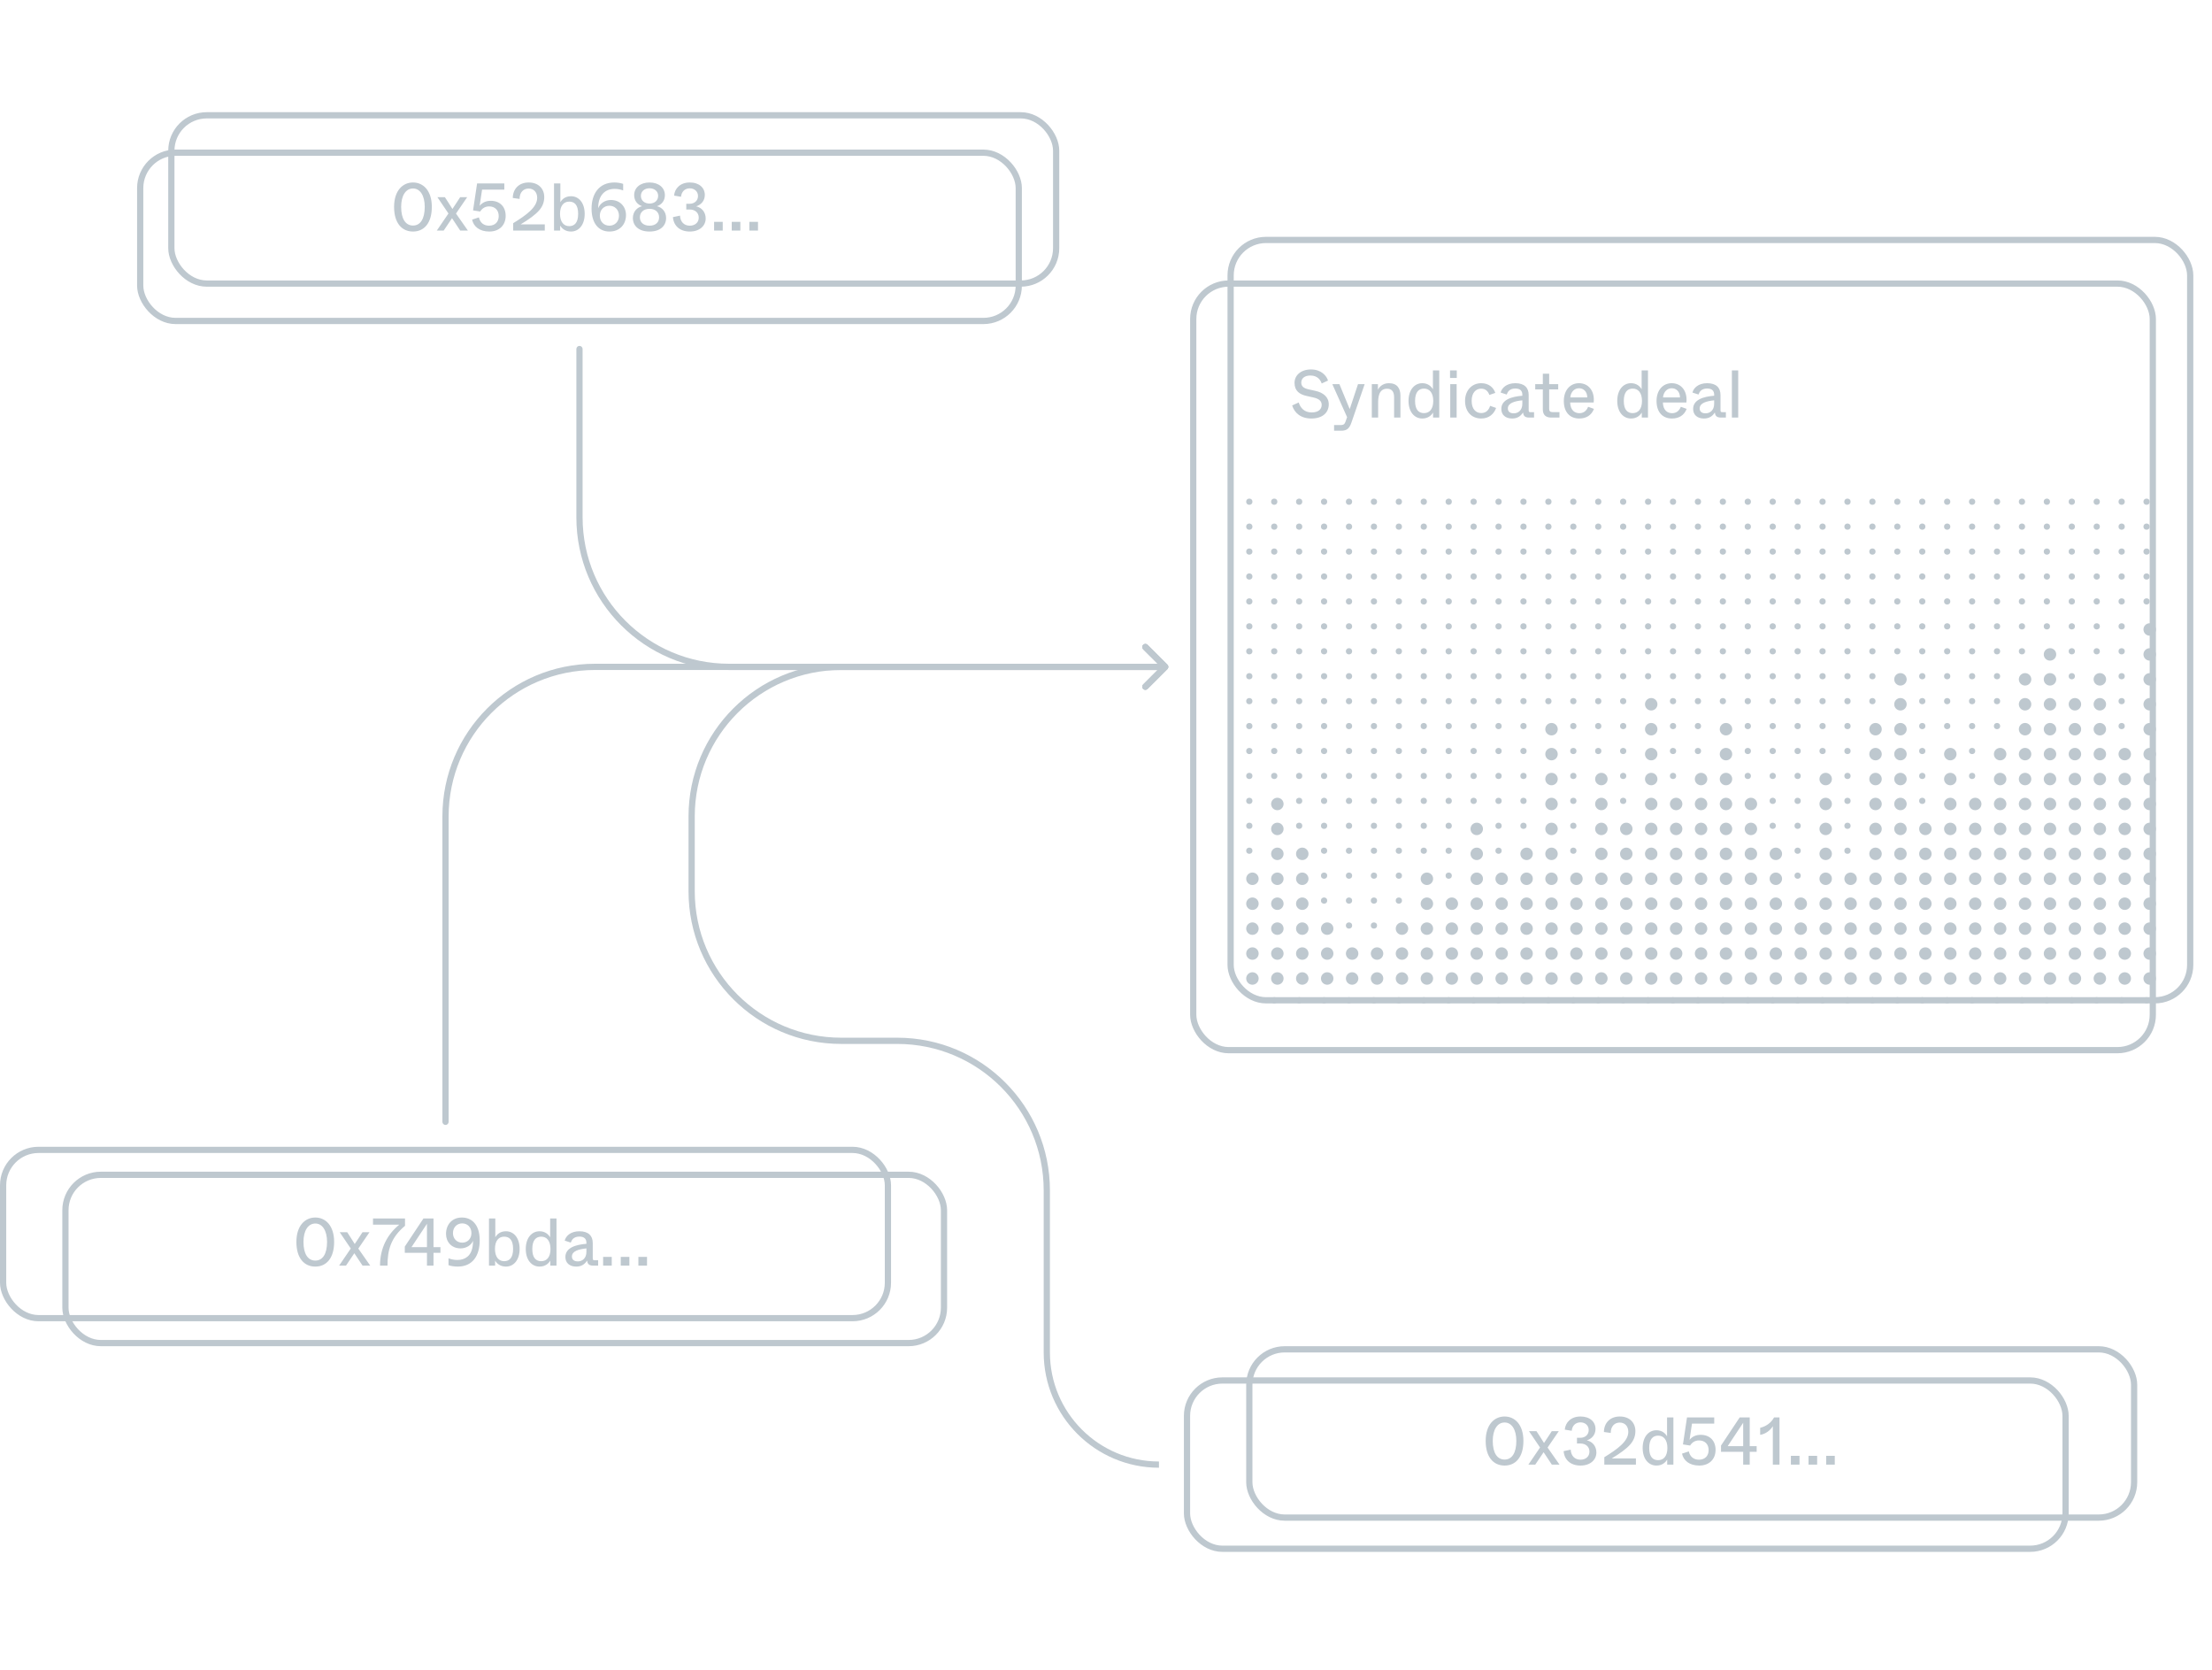<svg width="355" height="268" viewBox="0 0 355 268" fill="none" xmlns="http://www.w3.org/2000/svg">
<path d="M210.45 67.151C212.277 67.151 213.251 66.189 213.251 64.87C213.251 63.691 212.342 62.977 211.077 62.707L210.039 62.48C209.217 62.296 208.838 61.993 208.838 61.377C208.838 60.728 209.357 60.252 210.298 60.252C211.488 60.252 211.942 61.02 212.115 61.528L213.132 61.063C212.904 60.306 212.061 59.279 210.396 59.279C208.795 59.279 207.757 60.209 207.757 61.431C207.757 62.718 208.557 63.291 209.736 63.539L210.742 63.767C211.672 63.961 212.115 64.34 212.115 64.967C212.115 65.681 211.553 66.178 210.515 66.178C209.325 66.178 208.698 65.443 208.427 64.578L207.378 65.053C207.735 66.243 208.763 67.151 210.45 67.151ZM217.024 64.415C216.776 65.14 216.711 65.345 216.613 65.637C216.516 65.378 216.419 65.14 216.062 64.307L214.959 61.636H213.823L216.192 66.935L215.921 67.703C215.77 68.114 215.554 68.2 215.186 68.2H214.105V69.109H215.218C216.159 69.109 216.559 68.773 216.905 67.757L219.014 61.636H217.944L217.024 64.415ZM221.175 67V64.686C221.175 63.929 221.196 62.372 222.602 62.372C223.294 62.372 223.738 62.761 223.738 63.723V67H224.754V63.485C224.754 62.296 224.214 61.485 222.894 61.485C221.77 61.485 221.25 62.274 221.142 62.534V61.636H220.158V67H221.175ZM228.258 67.151C229.199 67.151 229.729 66.632 229.989 66.189V67H230.983V59.43H229.967V61.42V62.458C229.707 62.015 229.188 61.485 228.258 61.485C226.993 61.485 226.052 62.566 226.052 64.329C226.052 66.081 226.993 67.151 228.258 67.151ZM228.539 66.286C227.718 66.286 227.101 65.789 227.101 64.329C227.101 62.88 227.718 62.35 228.539 62.35C229.405 62.35 230.021 63.01 230.021 64.329C230.021 65.648 229.405 66.286 228.539 66.286ZM233.795 60.641V59.43H232.714V60.641H233.795ZM233.774 67V61.636H232.746V67H233.774ZM237.73 67.151C238.941 67.151 239.752 66.448 240.109 65.454L239.146 65.118C238.963 65.713 238.562 66.275 237.719 66.275C236.865 66.275 236.183 65.648 236.183 64.318C236.183 63.01 236.875 62.361 237.708 62.361C238.454 62.361 238.844 62.837 239.027 63.367L239.979 63.042C239.709 62.199 238.941 61.485 237.719 61.485C236.216 61.485 235.124 62.642 235.124 64.318C235.124 66.048 236.162 67.151 237.73 67.151ZM242.674 67.151C243.529 67.151 244.048 66.773 244.426 66.189C244.491 66.643 244.642 67 245.421 67H246.2V66.135H245.648C245.399 66.135 245.335 66.07 245.335 65.821V63.367C245.335 62.209 244.642 61.485 243.193 61.485C241.777 61.485 241.009 62.253 240.836 62.988L241.809 63.302C241.95 62.891 242.253 62.339 243.193 62.339C243.983 62.339 244.318 62.718 244.318 63.334V63.496C242.577 63.637 240.944 64.134 240.944 65.616C240.944 66.567 241.625 67.151 242.674 67.151ZM242.945 66.319C242.307 66.319 241.993 66.016 241.993 65.529C241.993 64.675 243.064 64.361 244.318 64.232V64.783C244.318 65.854 243.626 66.319 242.945 66.319ZM250.278 67V66.124H249.153C248.786 66.124 248.623 65.962 248.623 65.594V62.48H250.073V61.636H248.623V59.96H247.607V61.636H246.385V62.48H247.607V65.681C247.607 66.567 248.072 67 248.959 67H250.278ZM253.452 67.151C254.566 67.151 255.42 66.632 255.809 65.605L254.879 65.27C254.728 65.648 254.349 66.297 253.484 66.297C252.749 66.297 252.035 65.865 251.992 64.578H255.766C255.961 62.826 255.009 61.485 253.409 61.485C252.014 61.485 250.975 62.588 250.975 64.34C250.975 66.146 251.959 67.151 253.452 67.151ZM252.014 63.767C252.1 62.837 252.716 62.296 253.409 62.296C254.122 62.296 254.728 62.804 254.739 63.767H252.014ZM261.757 67.151C262.698 67.151 263.227 66.632 263.487 66.189V67H264.482V59.43H263.465V61.42V62.458C263.206 62.015 262.687 61.485 261.757 61.485C260.491 61.485 259.551 62.566 259.551 64.329C259.551 66.081 260.491 67.151 261.757 67.151ZM262.038 66.286C261.216 66.286 260.6 65.789 260.6 64.329C260.6 62.88 261.216 62.35 262.038 62.35C262.903 62.35 263.519 63.01 263.519 64.329C263.519 65.648 262.903 66.286 262.038 66.286ZM268.332 67.151C269.446 67.151 270.3 66.632 270.689 65.605L269.759 65.27C269.608 65.648 269.229 66.297 268.364 66.297C267.629 66.297 266.915 65.865 266.872 64.578H270.646C270.841 62.826 269.889 61.485 268.289 61.485C266.893 61.485 265.855 62.588 265.855 64.34C265.855 66.146 266.839 67.151 268.332 67.151ZM266.893 63.767C266.98 62.837 267.596 62.296 268.289 62.296C269.002 62.296 269.608 62.804 269.619 63.767H266.893ZM273.459 67.151C274.313 67.151 274.832 66.773 275.21 66.189C275.275 66.643 275.427 67 276.205 67H276.984V66.135H276.432C276.184 66.135 276.119 66.07 276.119 65.821V63.367C276.119 62.209 275.427 61.485 273.978 61.485C272.561 61.485 271.793 62.253 271.62 62.988L272.593 63.302C272.734 62.891 273.037 62.339 273.978 62.339C274.767 62.339 275.102 62.718 275.102 63.334V63.496C273.361 63.637 271.728 64.134 271.728 65.616C271.728 66.567 272.41 67.151 273.459 67.151ZM273.729 66.319C273.091 66.319 272.777 66.016 272.777 65.529C272.777 64.675 273.848 64.361 275.102 64.232V64.783C275.102 65.854 274.41 66.319 273.729 66.319ZM278.963 67V59.43H277.946V67H278.963Z" fill="#BEC8CF"/>
<rect x="191.5" y="45.5" width="154" height="123" rx="5.679" stroke="#BEC8CF"/>
<rect x="197.5" y="38.5" width="154" height="122" rx="5.679" stroke="#BEC8CF"/>
<circle cx="200.5" cy="80.5" r="0.5" fill="#BEC8CF"/>
<circle cx="204.5" cy="80.5" r="0.5" fill="#BEC8CF"/>
<circle cx="208.5" cy="80.5" r="0.5" fill="#BEC8CF"/>
<circle cx="212.5" cy="80.5" r="0.5" fill="#BEC8CF"/>
<circle cx="216.5" cy="80.5" r="0.5" fill="#BEC8CF"/>
<circle cx="220.5" cy="80.5" r="0.5" fill="#BEC8CF"/>
<circle cx="224.5" cy="80.5" r="0.5" fill="#BEC8CF"/>
<circle cx="228.5" cy="80.5" r="0.5" fill="#BEC8CF"/>
<circle cx="232.5" cy="80.5" r="0.5" fill="#BEC8CF"/>
<circle cx="236.5" cy="80.5" r="0.5" fill="#BEC8CF"/>
<circle cx="240.5" cy="80.5" r="0.5" fill="#BEC8CF"/>
<circle cx="244.5" cy="80.5" r="0.5" fill="#BEC8CF"/>
<circle cx="248.5" cy="80.5" r="0.5" fill="#BEC8CF"/>
<circle cx="252.5" cy="80.5" r="0.5" fill="#BEC8CF"/>
<circle cx="256.5" cy="80.5" r="0.5" fill="#BEC8CF"/>
<circle cx="260.5" cy="80.5" r="0.5" fill="#BEC8CF"/>
<circle cx="264.5" cy="80.5" r="0.5" fill="#BEC8CF"/>
<circle cx="268.5" cy="80.5" r="0.5" fill="#BEC8CF"/>
<circle cx="272.5" cy="80.5" r="0.5" fill="#BEC8CF"/>
<circle cx="276.5" cy="80.5" r="0.5" fill="#BEC8CF"/>
<circle cx="280.5" cy="80.5" r="0.5" fill="#BEC8CF"/>
<circle cx="284.5" cy="80.5" r="0.5" fill="#BEC8CF"/>
<circle cx="288.5" cy="80.5" r="0.5" fill="#BEC8CF"/>
<circle cx="292.5" cy="80.5" r="0.5" fill="#BEC8CF"/>
<circle cx="296.5" cy="80.5" r="0.5" fill="#BEC8CF"/>
<circle cx="300.5" cy="80.5" r="0.5" fill="#BEC8CF"/>
<circle cx="304.5" cy="80.5" r="0.5" fill="#BEC8CF"/>
<circle cx="308.5" cy="80.5" r="0.5" fill="#BEC8CF"/>
<circle cx="312.5" cy="80.5" r="0.5" fill="#BEC8CF"/>
<circle cx="316.5" cy="80.5" r="0.5" fill="#BEC8CF"/>
<circle cx="320.5" cy="80.5" r="0.5" fill="#BEC8CF"/>
<circle cx="324.5" cy="80.5" r="0.5" fill="#BEC8CF"/>
<circle cx="328.5" cy="80.5" r="0.5" fill="#BEC8CF"/>
<circle cx="332.5" cy="80.5" r="0.5" fill="#BEC8CF"/>
<circle cx="336.5" cy="80.5" r="0.5" fill="#BEC8CF"/>
<circle cx="340.5" cy="80.5" r="0.5" fill="#BEC8CF"/>
<circle cx="344.5" cy="80.5" r="0.5" fill="#BEC8CF"/>
<circle cx="200.5" cy="84.5" r="0.5" fill="#BEC8CF"/>
<circle cx="204.5" cy="84.5" r="0.5" fill="#BEC8CF"/>
<circle cx="208.5" cy="84.5" r="0.5" fill="#BEC8CF"/>
<circle cx="212.5" cy="84.5" r="0.5" fill="#BEC8CF"/>
<circle cx="216.5" cy="84.5" r="0.5" fill="#BEC8CF"/>
<circle cx="220.5" cy="84.5" r="0.5" fill="#BEC8CF"/>
<circle cx="224.5" cy="84.5" r="0.5" fill="#BEC8CF"/>
<circle cx="228.5" cy="84.5" r="0.5" fill="#BEC8CF"/>
<circle cx="232.5" cy="84.5" r="0.5" fill="#BEC8CF"/>
<circle cx="236.5" cy="84.5" r="0.5" fill="#BEC8CF"/>
<circle cx="240.5" cy="84.5" r="0.5" fill="#BEC8CF"/>
<circle cx="244.5" cy="84.5" r="0.5" fill="#BEC8CF"/>
<circle cx="248.5" cy="84.5" r="0.5" fill="#BEC8CF"/>
<circle cx="252.5" cy="84.5" r="0.5" fill="#BEC8CF"/>
<circle cx="256.5" cy="84.5" r="0.5" fill="#BEC8CF"/>
<circle cx="260.5" cy="84.5" r="0.5" fill="#BEC8CF"/>
<circle cx="264.5" cy="84.5" r="0.5" fill="#BEC8CF"/>
<circle cx="268.5" cy="84.5" r="0.5" fill="#BEC8CF"/>
<circle cx="272.5" cy="84.5" r="0.5" fill="#BEC8CF"/>
<circle cx="276.5" cy="84.5" r="0.5" fill="#BEC8CF"/>
<circle cx="280.5" cy="84.5" r="0.5" fill="#BEC8CF"/>
<circle cx="284.5" cy="84.5" r="0.5" fill="#BEC8CF"/>
<circle cx="288.5" cy="84.5" r="0.5" fill="#BEC8CF"/>
<circle cx="292.5" cy="84.5" r="0.5" fill="#BEC8CF"/>
<circle cx="296.5" cy="84.5" r="0.5" fill="#BEC8CF"/>
<circle cx="300.5" cy="84.5" r="0.5" fill="#BEC8CF"/>
<circle cx="304.5" cy="84.5" r="0.5" fill="#BEC8CF"/>
<circle cx="308.5" cy="84.5" r="0.5" fill="#BEC8CF"/>
<circle cx="312.5" cy="84.5" r="0.5" fill="#BEC8CF"/>
<circle cx="316.5" cy="84.5" r="0.5" fill="#BEC8CF"/>
<circle cx="320.5" cy="84.5" r="0.5" fill="#BEC8CF"/>
<circle cx="324.5" cy="84.5" r="0.5" fill="#BEC8CF"/>
<circle cx="328.5" cy="84.5" r="0.5" fill="#BEC8CF"/>
<circle cx="332.5" cy="84.5" r="0.5" fill="#BEC8CF"/>
<circle cx="336.5" cy="84.5" r="0.5" fill="#BEC8CF"/>
<circle cx="340.5" cy="84.5" r="0.5" fill="#BEC8CF"/>
<circle cx="344.5" cy="84.5" r="0.5" fill="#BEC8CF"/>
<circle cx="200.5" cy="88.5" r="0.5" fill="#BEC8CF"/>
<circle cx="204.5" cy="88.5" r="0.5" fill="#BEC8CF"/>
<circle cx="208.5" cy="88.5" r="0.5" fill="#BEC8CF"/>
<circle cx="212.5" cy="88.5" r="0.5" fill="#BEC8CF"/>
<circle cx="216.5" cy="88.5" r="0.5" fill="#BEC8CF"/>
<circle cx="220.5" cy="88.5" r="0.5" fill="#BEC8CF"/>
<circle cx="224.5" cy="88.5" r="0.5" fill="#BEC8CF"/>
<circle cx="228.5" cy="88.5" r="0.5" fill="#BEC8CF"/>
<circle cx="232.5" cy="88.5" r="0.5" fill="#BEC8CF"/>
<circle cx="236.5" cy="88.5" r="0.5" fill="#BEC8CF"/>
<circle cx="240.5" cy="88.5" r="0.5" fill="#BEC8CF"/>
<circle cx="244.5" cy="88.5" r="0.5" fill="#BEC8CF"/>
<circle cx="248.5" cy="88.5" r="0.5" fill="#BEC8CF"/>
<circle cx="252.5" cy="88.5" r="0.5" fill="#BEC8CF"/>
<circle cx="256.5" cy="88.5" r="0.5" fill="#BEC8CF"/>
<circle cx="260.5" cy="88.5" r="0.5" fill="#BEC8CF"/>
<circle cx="264.5" cy="88.5" r="0.5" fill="#BEC8CF"/>
<circle cx="268.5" cy="88.5" r="0.5" fill="#BEC8CF"/>
<circle cx="272.5" cy="88.5" r="0.5" fill="#BEC8CF"/>
<circle cx="276.5" cy="88.5" r="0.5" fill="#BEC8CF"/>
<circle cx="280.5" cy="88.5" r="0.5" fill="#BEC8CF"/>
<circle cx="284.5" cy="88.5" r="0.5" fill="#BEC8CF"/>
<circle cx="288.5" cy="88.5" r="0.5" fill="#BEC8CF"/>
<circle cx="292.5" cy="88.5" r="0.5" fill="#BEC8CF"/>
<circle cx="296.5" cy="88.5" r="0.5" fill="#BEC8CF"/>
<circle cx="300.5" cy="88.5" r="0.5" fill="#BEC8CF"/>
<circle cx="304.5" cy="88.5" r="0.5" fill="#BEC8CF"/>
<circle cx="308.5" cy="88.5" r="0.5" fill="#BEC8CF"/>
<circle cx="312.5" cy="88.5" r="0.5" fill="#BEC8CF"/>
<circle cx="316.5" cy="88.5" r="0.5" fill="#BEC8CF"/>
<circle cx="320.5" cy="88.5" r="0.5" fill="#BEC8CF"/>
<circle cx="324.5" cy="88.5" r="0.5" fill="#BEC8CF"/>
<circle cx="328.5" cy="88.5" r="0.5" fill="#BEC8CF"/>
<circle cx="332.5" cy="88.5" r="0.5" fill="#BEC8CF"/>
<circle cx="336.5" cy="88.5" r="0.5" fill="#BEC8CF"/>
<circle cx="340.5" cy="88.5" r="0.5" fill="#BEC8CF"/>
<circle cx="344.5" cy="88.5" r="0.5" fill="#BEC8CF"/>
<circle cx="200.5" cy="92.5" r="0.5" fill="#BEC8CF"/>
<circle cx="204.5" cy="92.5" r="0.5" fill="#BEC8CF"/>
<circle cx="208.5" cy="92.5" r="0.5" fill="#BEC8CF"/>
<circle cx="212.5" cy="92.5" r="0.5" fill="#BEC8CF"/>
<circle cx="216.5" cy="92.5" r="0.5" fill="#BEC8CF"/>
<circle cx="220.5" cy="92.5" r="0.5" fill="#BEC8CF"/>
<circle cx="224.5" cy="92.5" r="0.5" fill="#BEC8CF"/>
<circle cx="228.5" cy="92.5" r="0.5" fill="#BEC8CF"/>
<circle cx="232.5" cy="92.5" r="0.5" fill="#BEC8CF"/>
<circle cx="236.5" cy="92.5" r="0.5" fill="#BEC8CF"/>
<circle cx="240.5" cy="92.5" r="0.5" fill="#BEC8CF"/>
<circle cx="244.5" cy="92.5" r="0.5" fill="#BEC8CF"/>
<circle cx="248.5" cy="92.5" r="0.5" fill="#BEC8CF"/>
<circle cx="252.5" cy="92.5" r="0.5" fill="#BEC8CF"/>
<circle cx="256.5" cy="92.5" r="0.5" fill="#BEC8CF"/>
<circle cx="260.5" cy="92.5" r="0.5" fill="#BEC8CF"/>
<circle cx="264.5" cy="92.5" r="0.5" fill="#BEC8CF"/>
<circle cx="268.5" cy="92.5" r="0.5" fill="#BEC8CF"/>
<circle cx="272.5" cy="92.5" r="0.5" fill="#BEC8CF"/>
<circle cx="276.5" cy="92.5" r="0.5" fill="#BEC8CF"/>
<circle cx="280.5" cy="92.5" r="0.5" fill="#BEC8CF"/>
<circle cx="284.5" cy="92.5" r="0.5" fill="#BEC8CF"/>
<circle cx="288.5" cy="92.5" r="0.5" fill="#BEC8CF"/>
<circle cx="292.5" cy="92.5" r="0.5" fill="#BEC8CF"/>
<circle cx="296.5" cy="92.5" r="0.5" fill="#BEC8CF"/>
<circle cx="300.5" cy="92.5" r="0.5" fill="#BEC8CF"/>
<circle cx="304.5" cy="92.5" r="0.5" fill="#BEC8CF"/>
<circle cx="308.5" cy="92.5" r="0.5" fill="#BEC8CF"/>
<circle cx="312.5" cy="92.5" r="0.5" fill="#BEC8CF"/>
<circle cx="316.5" cy="92.5" r="0.5" fill="#BEC8CF"/>
<circle cx="320.5" cy="92.5" r="0.5" fill="#BEC8CF"/>
<circle cx="324.5" cy="92.5" r="0.5" fill="#BEC8CF"/>
<circle cx="328.5" cy="92.5" r="0.5" fill="#BEC8CF"/>
<circle cx="332.5" cy="92.5" r="0.5" fill="#BEC8CF"/>
<circle cx="336.5" cy="92.5" r="0.5" fill="#BEC8CF"/>
<circle cx="340.5" cy="92.5" r="0.5" fill="#BEC8CF"/>
<circle cx="344.5" cy="92.5" r="0.5" fill="#BEC8CF"/>
<circle cx="200.5" cy="96.5" r="0.5" fill="#BEC8CF"/>
<circle cx="204.5" cy="96.5" r="0.5" fill="#BEC8CF"/>
<circle cx="208.5" cy="96.5" r="0.5" fill="#BEC8CF"/>
<circle cx="212.5" cy="96.5" r="0.5" fill="#BEC8CF"/>
<circle cx="216.5" cy="96.5" r="0.5" fill="#BEC8CF"/>
<circle cx="220.5" cy="96.5" r="0.5" fill="#BEC8CF"/>
<circle cx="224.5" cy="96.5" r="0.5" fill="#BEC8CF"/>
<circle cx="228.5" cy="96.5" r="0.5" fill="#BEC8CF"/>
<circle cx="232.5" cy="96.5" r="0.5" fill="#BEC8CF"/>
<circle cx="236.5" cy="96.5" r="0.5" fill="#BEC8CF"/>
<circle cx="240.5" cy="96.5" r="0.5" fill="#BEC8CF"/>
<circle cx="244.5" cy="96.5" r="0.5" fill="#BEC8CF"/>
<circle cx="248.5" cy="96.5" r="0.5" fill="#BEC8CF"/>
<circle cx="252.5" cy="96.5" r="0.5" fill="#BEC8CF"/>
<circle cx="256.5" cy="96.5" r="0.5" fill="#BEC8CF"/>
<circle cx="260.5" cy="96.5" r="0.5" fill="#BEC8CF"/>
<circle cx="264.5" cy="96.5" r="0.5" fill="#BEC8CF"/>
<circle cx="268.5" cy="96.5" r="0.5" fill="#BEC8CF"/>
<circle cx="272.5" cy="96.5" r="0.5" fill="#BEC8CF"/>
<circle cx="276.5" cy="96.5" r="0.5" fill="#BEC8CF"/>
<circle cx="280.5" cy="96.5" r="0.5" fill="#BEC8CF"/>
<circle cx="284.5" cy="96.5" r="0.5" fill="#BEC8CF"/>
<circle cx="288.5" cy="96.5" r="0.5" fill="#BEC8CF"/>
<circle cx="292.5" cy="96.5" r="0.5" fill="#BEC8CF"/>
<circle cx="296.5" cy="96.5" r="0.5" fill="#BEC8CF"/>
<circle cx="300.5" cy="96.5" r="0.5" fill="#BEC8CF"/>
<circle cx="304.5" cy="96.5" r="0.5" fill="#BEC8CF"/>
<circle cx="308.5" cy="96.5" r="0.5" fill="#BEC8CF"/>
<circle cx="312.5" cy="96.5" r="0.5" fill="#BEC8CF"/>
<circle cx="316.5" cy="96.5" r="0.5" fill="#BEC8CF"/>
<circle cx="320.5" cy="96.5" r="0.5" fill="#BEC8CF"/>
<circle cx="324.5" cy="96.5" r="0.5" fill="#BEC8CF"/>
<circle cx="328.5" cy="96.5" r="0.5" fill="#BEC8CF"/>
<circle cx="332.5" cy="96.5" r="0.5" fill="#BEC8CF"/>
<circle cx="336.5" cy="96.5" r="0.5" fill="#BEC8CF"/>
<circle cx="340.5" cy="96.5" r="0.5" fill="#BEC8CF"/>
<circle cx="344.5" cy="96.5" r="0.5" fill="#BEC8CF"/>
<circle cx="200.5" cy="100.5" r="0.5" fill="#BEC8CF"/>
<circle cx="204.5" cy="100.5" r="0.5" fill="#BEC8CF"/>
<circle cx="208.5" cy="100.5" r="0.5" fill="#BEC8CF"/>
<circle cx="212.5" cy="100.5" r="0.5" fill="#BEC8CF"/>
<circle cx="216.5" cy="100.5" r="0.5" fill="#BEC8CF"/>
<circle cx="220.5" cy="100.5" r="0.5" fill="#BEC8CF"/>
<circle cx="224.5" cy="100.5" r="0.5" fill="#BEC8CF"/>
<circle cx="228.5" cy="100.5" r="0.5" fill="#BEC8CF"/>
<circle cx="232.5" cy="100.5" r="0.5" fill="#BEC8CF"/>
<circle cx="236.5" cy="100.5" r="0.5" fill="#BEC8CF"/>
<circle cx="240.5" cy="100.5" r="0.5" fill="#BEC8CF"/>
<circle cx="244.5" cy="100.5" r="0.5" fill="#BEC8CF"/>
<circle cx="248.5" cy="100.5" r="0.5" fill="#BEC8CF"/>
<circle cx="252.5" cy="100.5" r="0.5" fill="#BEC8CF"/>
<circle cx="256.5" cy="100.5" r="0.5" fill="#BEC8CF"/>
<circle cx="260.5" cy="100.5" r="0.5" fill="#BEC8CF"/>
<circle cx="264.5" cy="100.5" r="0.5" fill="#BEC8CF"/>
<circle cx="268.5" cy="100.5" r="0.5" fill="#BEC8CF"/>
<circle cx="272.5" cy="100.5" r="0.5" fill="#BEC8CF"/>
<circle cx="276.5" cy="100.5" r="0.5" fill="#BEC8CF"/>
<circle cx="280.5" cy="100.5" r="0.5" fill="#BEC8CF"/>
<circle cx="284.5" cy="100.5" r="0.5" fill="#BEC8CF"/>
<circle cx="288.5" cy="100.5" r="0.5" fill="#BEC8CF"/>
<circle cx="292.5" cy="100.5" r="0.5" fill="#BEC8CF"/>
<circle cx="296.5" cy="100.5" r="0.5" fill="#BEC8CF"/>
<circle cx="300.5" cy="100.5" r="0.5" fill="#BEC8CF"/>
<circle cx="304.5" cy="100.5" r="0.5" fill="#BEC8CF"/>
<circle cx="308.5" cy="100.5" r="0.5" fill="#BEC8CF"/>
<circle cx="312.5" cy="100.5" r="0.5" fill="#BEC8CF"/>
<circle cx="316.5" cy="100.5" r="0.5" fill="#BEC8CF"/>
<circle cx="320.5" cy="100.5" r="0.5" fill="#BEC8CF"/>
<circle cx="324.5" cy="100.5" r="0.5" fill="#BEC8CF"/>
<circle cx="328.5" cy="100.5" r="0.5" fill="#BEC8CF"/>
<circle cx="332.5" cy="100.5" r="0.5" fill="#BEC8CF"/>
<circle cx="336.5" cy="100.5" r="0.5" fill="#BEC8CF"/>
<circle cx="340.5" cy="100.5" r="0.5" fill="#BEC8CF"/>
<circle cx="345" cy="101" r="1" fill="#BEC8CF"/>
<circle cx="200.5" cy="104.5" r="0.5" fill="#BEC8CF"/>
<circle cx="204.5" cy="104.5" r="0.5" fill="#BEC8CF"/>
<circle cx="208.5" cy="104.5" r="0.5" fill="#BEC8CF"/>
<circle cx="212.5" cy="104.5" r="0.5" fill="#BEC8CF"/>
<circle cx="216.5" cy="104.5" r="0.5" fill="#BEC8CF"/>
<circle cx="220.5" cy="104.5" r="0.5" fill="#BEC8CF"/>
<circle cx="224.5" cy="104.5" r="0.5" fill="#BEC8CF"/>
<circle cx="228.5" cy="104.5" r="0.5" fill="#BEC8CF"/>
<circle cx="232.5" cy="104.5" r="0.5" fill="#BEC8CF"/>
<circle cx="236.5" cy="104.5" r="0.5" fill="#BEC8CF"/>
<circle cx="240.5" cy="104.5" r="0.5" fill="#BEC8CF"/>
<circle cx="244.5" cy="104.5" r="0.5" fill="#BEC8CF"/>
<circle cx="248.5" cy="104.5" r="0.5" fill="#BEC8CF"/>
<circle cx="252.5" cy="104.5" r="0.5" fill="#BEC8CF"/>
<circle cx="256.5" cy="104.5" r="0.5" fill="#BEC8CF"/>
<circle cx="260.5" cy="104.5" r="0.5" fill="#BEC8CF"/>
<circle cx="264.5" cy="104.5" r="0.5" fill="#BEC8CF"/>
<circle cx="268.5" cy="104.5" r="0.5" fill="#BEC8CF"/>
<circle cx="272.5" cy="104.5" r="0.5" fill="#BEC8CF"/>
<circle cx="276.5" cy="104.5" r="0.5" fill="#BEC8CF"/>
<circle cx="280.5" cy="104.5" r="0.5" fill="#BEC8CF"/>
<circle cx="284.5" cy="104.5" r="0.5" fill="#BEC8CF"/>
<circle cx="288.5" cy="104.5" r="0.5" fill="#BEC8CF"/>
<circle cx="292.5" cy="104.5" r="0.5" fill="#BEC8CF"/>
<circle cx="296.5" cy="104.5" r="0.5" fill="#BEC8CF"/>
<circle cx="300.5" cy="104.5" r="0.5" fill="#BEC8CF"/>
<circle cx="304.5" cy="104.5" r="0.5" fill="#BEC8CF"/>
<circle cx="308.5" cy="104.5" r="0.5" fill="#BEC8CF"/>
<circle cx="312.5" cy="104.5" r="0.5" fill="#BEC8CF"/>
<circle cx="316.5" cy="104.5" r="0.5" fill="#BEC8CF"/>
<circle cx="320.5" cy="104.5" r="0.5" fill="#BEC8CF"/>
<circle cx="324.5" cy="104.5" r="0.5" fill="#BEC8CF"/>
<circle cx="329" cy="105" r="1" fill="#BEC8CF"/>
<circle cx="332.5" cy="104.5" r="0.5" fill="#BEC8CF"/>
<circle cx="336.5" cy="104.5" r="0.5" fill="#BEC8CF"/>
<circle cx="340.5" cy="104.5" r="0.5" fill="#BEC8CF"/>
<circle cx="345" cy="105" r="1" fill="#BEC8CF"/>
<circle cx="200.5" cy="108.5" r="0.5" fill="#BEC8CF"/>
<circle cx="204.5" cy="108.5" r="0.5" fill="#BEC8CF"/>
<circle cx="208.5" cy="108.5" r="0.5" fill="#BEC8CF"/>
<circle cx="212.5" cy="108.5" r="0.5" fill="#BEC8CF"/>
<circle cx="216.5" cy="108.5" r="0.5" fill="#BEC8CF"/>
<circle cx="220.5" cy="108.5" r="0.5" fill="#BEC8CF"/>
<circle cx="224.5" cy="108.5" r="0.5" fill="#BEC8CF"/>
<circle cx="228.5" cy="108.5" r="0.5" fill="#BEC8CF"/>
<circle cx="232.5" cy="108.5" r="0.5" fill="#BEC8CF"/>
<circle cx="236.5" cy="108.5" r="0.5" fill="#BEC8CF"/>
<circle cx="240.5" cy="108.5" r="0.5" fill="#BEC8CF"/>
<circle cx="244.5" cy="108.5" r="0.5" fill="#BEC8CF"/>
<circle cx="248.5" cy="108.5" r="0.5" fill="#BEC8CF"/>
<circle cx="252.5" cy="108.5" r="0.5" fill="#BEC8CF"/>
<circle cx="256.5" cy="108.5" r="0.5" fill="#BEC8CF"/>
<circle cx="260.5" cy="108.5" r="0.5" fill="#BEC8CF"/>
<circle cx="264.5" cy="108.5" r="0.5" fill="#BEC8CF"/>
<circle cx="268.5" cy="108.5" r="0.5" fill="#BEC8CF"/>
<circle cx="272.5" cy="108.5" r="0.5" fill="#BEC8CF"/>
<circle cx="276.5" cy="108.5" r="0.5" fill="#BEC8CF"/>
<circle cx="280.5" cy="108.5" r="0.5" fill="#BEC8CF"/>
<circle cx="284.5" cy="108.5" r="0.5" fill="#BEC8CF"/>
<circle cx="288.5" cy="108.5" r="0.5" fill="#BEC8CF"/>
<circle cx="292.5" cy="108.5" r="0.5" fill="#BEC8CF"/>
<circle cx="296.5" cy="108.5" r="0.5" fill="#BEC8CF"/>
<circle cx="300.5" cy="108.5" r="0.5" fill="#BEC8CF"/>
<circle cx="305" cy="109" r="1" fill="#BEC8CF"/>
<circle cx="308.5" cy="108.5" r="0.5" fill="#BEC8CF"/>
<circle cx="312.5" cy="108.5" r="0.5" fill="#BEC8CF"/>
<circle cx="316.5" cy="108.5" r="0.5" fill="#BEC8CF"/>
<circle cx="320.5" cy="108.5" r="0.5" fill="#BEC8CF"/>
<circle cx="325" cy="109" r="1" fill="#BEC8CF"/>
<circle cx="329" cy="109" r="1" fill="#BEC8CF"/>
<circle cx="332.5" cy="108.5" r="0.5" fill="#BEC8CF"/>
<circle cx="337" cy="109" r="1" fill="#BEC8CF"/>
<circle cx="340.5" cy="108.5" r="0.5" fill="#BEC8CF"/>
<circle cx="345" cy="109" r="1" fill="#BEC8CF"/>
<circle cx="200.5" cy="112.5" r="0.5" fill="#BEC8CF"/>
<circle cx="204.5" cy="112.5" r="0.5" fill="#BEC8CF"/>
<circle cx="208.5" cy="112.5" r="0.5" fill="#BEC8CF"/>
<circle cx="212.5" cy="112.5" r="0.5" fill="#BEC8CF"/>
<circle cx="216.5" cy="112.5" r="0.5" fill="#BEC8CF"/>
<circle cx="220.5" cy="112.5" r="0.5" fill="#BEC8CF"/>
<circle cx="224.5" cy="112.5" r="0.5" fill="#BEC8CF"/>
<circle cx="228.5" cy="112.5" r="0.5" fill="#BEC8CF"/>
<circle cx="232.5" cy="112.5" r="0.5" fill="#BEC8CF"/>
<circle cx="236.5" cy="112.5" r="0.5" fill="#BEC8CF"/>
<circle cx="240.5" cy="112.5" r="0.5" fill="#BEC8CF"/>
<circle cx="244.5" cy="112.5" r="0.5" fill="#BEC8CF"/>
<circle cx="248.5" cy="112.5" r="0.5" fill="#BEC8CF"/>
<circle cx="252.5" cy="112.5" r="0.5" fill="#BEC8CF"/>
<circle cx="256.5" cy="112.5" r="0.5" fill="#BEC8CF"/>
<circle cx="260.5" cy="112.5" r="0.5" fill="#BEC8CF"/>
<circle cx="265" cy="113" r="1" fill="#BEC8CF"/>
<circle cx="268.5" cy="112.5" r="0.5" fill="#BEC8CF"/>
<circle cx="272.5" cy="112.5" r="0.5" fill="#BEC8CF"/>
<circle cx="276.5" cy="112.5" r="0.5" fill="#BEC8CF"/>
<circle cx="280.5" cy="112.5" r="0.5" fill="#BEC8CF"/>
<circle cx="284.5" cy="112.5" r="0.5" fill="#BEC8CF"/>
<circle cx="288.5" cy="112.5" r="0.5" fill="#BEC8CF"/>
<circle cx="292.5" cy="112.5" r="0.5" fill="#BEC8CF"/>
<circle cx="296.5" cy="112.5" r="0.5" fill="#BEC8CF"/>
<circle cx="300.5" cy="112.5" r="0.5" fill="#BEC8CF"/>
<circle cx="305" cy="113" r="1" fill="#BEC8CF"/>
<circle cx="308.5" cy="112.5" r="0.5" fill="#BEC8CF"/>
<circle cx="312.5" cy="112.5" r="0.5" fill="#BEC8CF"/>
<circle cx="316.5" cy="112.5" r="0.5" fill="#BEC8CF"/>
<circle cx="320.5" cy="112.5" r="0.5" fill="#BEC8CF"/>
<circle cx="325" cy="113" r="1" fill="#BEC8CF"/>
<circle cx="329" cy="113" r="1" fill="#BEC8CF"/>
<circle cx="333" cy="113" r="1" fill="#BEC8CF"/>
<circle cx="337" cy="113" r="1" fill="#BEC8CF"/>
<circle cx="340.5" cy="112.5" r="0.5" fill="#BEC8CF"/>
<circle cx="345" cy="113" r="1" fill="#BEC8CF"/>
<circle cx="200.5" cy="116.5" r="0.5" fill="#BEC8CF"/>
<circle cx="204.5" cy="116.5" r="0.5" fill="#BEC8CF"/>
<circle cx="208.5" cy="116.5" r="0.5" fill="#BEC8CF"/>
<circle cx="212.5" cy="116.5" r="0.5" fill="#BEC8CF"/>
<circle cx="216.5" cy="116.5" r="0.5" fill="#BEC8CF"/>
<circle cx="220.5" cy="116.5" r="0.5" fill="#BEC8CF"/>
<circle cx="224.5" cy="116.5" r="0.5" fill="#BEC8CF"/>
<circle cx="228.5" cy="116.5" r="0.5" fill="#BEC8CF"/>
<circle cx="232.5" cy="116.5" r="0.5" fill="#BEC8CF"/>
<circle cx="236.5" cy="116.5" r="0.5" fill="#BEC8CF"/>
<circle cx="240.5" cy="116.5" r="0.5" fill="#BEC8CF"/>
<circle cx="244.5" cy="116.5" r="0.5" fill="#BEC8CF"/>
<circle cx="249" cy="117" r="1" fill="#BEC8CF"/>
<circle cx="252.5" cy="116.5" r="0.5" fill="#BEC8CF"/>
<circle cx="256.5" cy="116.5" r="0.5" fill="#BEC8CF"/>
<circle cx="260.5" cy="116.5" r="0.5" fill="#BEC8CF"/>
<circle cx="265" cy="117" r="1" fill="#BEC8CF"/>
<circle cx="268.5" cy="116.5" r="0.5" fill="#BEC8CF"/>
<circle cx="272.5" cy="116.5" r="0.5" fill="#BEC8CF"/>
<circle cx="277" cy="117" r="1" fill="#BEC8CF"/>
<circle cx="280.5" cy="116.5" r="0.5" fill="#BEC8CF"/>
<circle cx="284.5" cy="116.5" r="0.5" fill="#BEC8CF"/>
<circle cx="288.5" cy="116.5" r="0.5" fill="#BEC8CF"/>
<circle cx="292.5" cy="116.5" r="0.5" fill="#BEC8CF"/>
<circle cx="296.5" cy="116.5" r="0.5" fill="#BEC8CF"/>
<circle cx="301" cy="117" r="1" fill="#BEC8CF"/>
<circle cx="305" cy="117" r="1" fill="#BEC8CF"/>
<circle cx="308.5" cy="116.5" r="0.5" fill="#BEC8CF"/>
<circle cx="312.5" cy="116.5" r="0.5" fill="#BEC8CF"/>
<circle cx="316.5" cy="116.5" r="0.5" fill="#BEC8CF"/>
<circle cx="320.5" cy="116.5" r="0.5" fill="#BEC8CF"/>
<circle cx="325" cy="117" r="1" fill="#BEC8CF"/>
<circle cx="329" cy="117" r="1" fill="#BEC8CF"/>
<circle cx="333" cy="117" r="1" fill="#BEC8CF"/>
<circle cx="337" cy="117" r="1" fill="#BEC8CF"/>
<circle cx="340.5" cy="116.5" r="0.5" fill="#BEC8CF"/>
<circle cx="345" cy="117" r="1" fill="#BEC8CF"/>
<circle cx="200.5" cy="120.5" r="0.5" fill="#BEC8CF"/>
<circle cx="204.5" cy="120.5" r="0.5" fill="#BEC8CF"/>
<circle cx="208.5" cy="120.5" r="0.5" fill="#BEC8CF"/>
<circle cx="212.5" cy="120.5" r="0.5" fill="#BEC8CF"/>
<circle cx="216.5" cy="120.5" r="0.5" fill="#BEC8CF"/>
<circle cx="220.5" cy="120.5" r="0.5" fill="#BEC8CF"/>
<circle cx="224.5" cy="120.5" r="0.5" fill="#BEC8CF"/>
<circle cx="228.5" cy="120.5" r="0.5" fill="#BEC8CF"/>
<circle cx="232.5" cy="120.5" r="0.5" fill="#BEC8CF"/>
<circle cx="236.5" cy="120.5" r="0.5" fill="#BEC8CF"/>
<circle cx="240.5" cy="120.5" r="0.5" fill="#BEC8CF"/>
<circle cx="244.5" cy="120.5" r="0.5" fill="#BEC8CF"/>
<circle cx="249" cy="121" r="1" fill="#BEC8CF"/>
<circle cx="252.5" cy="120.5" r="0.5" fill="#BEC8CF"/>
<circle cx="256.5" cy="120.5" r="0.5" fill="#BEC8CF"/>
<circle cx="260.5" cy="120.5" r="0.5" fill="#BEC8CF"/>
<circle cx="265" cy="121" r="1" fill="#BEC8CF"/>
<circle cx="268.5" cy="120.5" r="0.5" fill="#BEC8CF"/>
<circle cx="272.5" cy="120.5" r="0.5" fill="#BEC8CF"/>
<circle cx="277" cy="121" r="1" fill="#BEC8CF"/>
<circle cx="280.5" cy="120.5" r="0.5" fill="#BEC8CF"/>
<circle cx="284.5" cy="120.5" r="0.5" fill="#BEC8CF"/>
<circle cx="288.5" cy="120.5" r="0.5" fill="#BEC8CF"/>
<circle cx="292.5" cy="120.5" r="0.5" fill="#BEC8CF"/>
<circle cx="296.5" cy="120.5" r="0.5" fill="#BEC8CF"/>
<circle cx="301" cy="121" r="1" fill="#BEC8CF"/>
<circle cx="305" cy="121" r="1" fill="#BEC8CF"/>
<circle cx="308.5" cy="120.5" r="0.5" fill="#BEC8CF"/>
<circle cx="313" cy="121" r="1" fill="#BEC8CF"/>
<circle cx="316.5" cy="120.5" r="0.5" fill="#BEC8CF"/>
<circle cx="321" cy="121" r="1" fill="#BEC8CF"/>
<circle cx="325" cy="121" r="1" fill="#BEC8CF"/>
<circle cx="329" cy="121" r="1" fill="#BEC8CF"/>
<circle cx="333" cy="121" r="1" fill="#BEC8CF"/>
<circle cx="337" cy="121" r="1" fill="#BEC8CF"/>
<circle cx="341" cy="121" r="1" fill="#BEC8CF"/>
<circle cx="345" cy="121" r="1" fill="#BEC8CF"/>
<circle cx="200.5" cy="124.5" r="0.5" fill="#BEC8CF"/>
<circle cx="204.5" cy="124.5" r="0.5" fill="#BEC8CF"/>
<circle cx="208.5" cy="124.5" r="0.5" fill="#BEC8CF"/>
<circle cx="212.5" cy="124.5" r="0.5" fill="#BEC8CF"/>
<circle cx="216.5" cy="124.5" r="0.5" fill="#BEC8CF"/>
<circle cx="220.5" cy="124.5" r="0.5" fill="#BEC8CF"/>
<circle cx="224.5" cy="124.5" r="0.5" fill="#BEC8CF"/>
<circle cx="228.5" cy="124.5" r="0.5" fill="#BEC8CF"/>
<circle cx="232.5" cy="124.5" r="0.5" fill="#BEC8CF"/>
<circle cx="236.5" cy="124.5" r="0.5" fill="#BEC8CF"/>
<circle cx="240.5" cy="124.5" r="0.5" fill="#BEC8CF"/>
<circle cx="244.5" cy="124.5" r="0.5" fill="#BEC8CF"/>
<circle cx="249" cy="125" r="1" fill="#BEC8CF"/>
<circle cx="252.5" cy="124.5" r="0.5" fill="#BEC8CF"/>
<circle cx="257" cy="125" r="1" fill="#BEC8CF"/>
<circle cx="260.5" cy="124.5" r="0.5" fill="#BEC8CF"/>
<circle cx="265" cy="125" r="1" fill="#BEC8CF"/>
<circle cx="268.5" cy="124.5" r="0.5" fill="#BEC8CF"/>
<circle cx="273" cy="125" r="1" fill="#BEC8CF"/>
<circle cx="277" cy="125" r="1" fill="#BEC8CF"/>
<circle cx="280.5" cy="124.5" r="0.5" fill="#BEC8CF"/>
<circle cx="284.5" cy="124.5" r="0.5" fill="#BEC8CF"/>
<circle cx="288.5" cy="124.5" r="0.5" fill="#BEC8CF"/>
<circle cx="293" cy="125" r="1" fill="#BEC8CF"/>
<circle cx="296.5" cy="124.5" r="0.5" fill="#BEC8CF"/>
<circle cx="301" cy="125" r="1" fill="#BEC8CF"/>
<circle cx="305" cy="125" r="1" fill="#BEC8CF"/>
<circle cx="308.5" cy="124.5" r="0.5" fill="#BEC8CF"/>
<circle cx="313" cy="125" r="1" fill="#BEC8CF"/>
<circle cx="316.5" cy="124.5" r="0.5" fill="#BEC8CF"/>
<circle cx="321" cy="125" r="1" fill="#BEC8CF"/>
<circle cx="325" cy="125" r="1" fill="#BEC8CF"/>
<circle cx="329" cy="125" r="1" fill="#BEC8CF"/>
<circle cx="333" cy="125" r="1" fill="#BEC8CF"/>
<circle cx="337" cy="125" r="1" fill="#BEC8CF"/>
<circle cx="341" cy="125" r="1" fill="#BEC8CF"/>
<circle cx="345" cy="125" r="1" fill="#BEC8CF"/>
<circle cx="200.5" cy="128.5" r="0.5" fill="#BEC8CF"/>
<circle cx="205" cy="129" r="1" fill="#BEC8CF"/>
<circle cx="208.5" cy="128.5" r="0.5" fill="#BEC8CF"/>
<circle cx="212.5" cy="128.5" r="0.5" fill="#BEC8CF"/>
<circle cx="216.5" cy="128.5" r="0.5" fill="#BEC8CF"/>
<circle cx="220.5" cy="128.5" r="0.5" fill="#BEC8CF"/>
<circle cx="224.5" cy="128.5" r="0.5" fill="#BEC8CF"/>
<circle cx="228.5" cy="128.5" r="0.5" fill="#BEC8CF"/>
<circle cx="232.5" cy="128.5" r="0.5" fill="#BEC8CF"/>
<circle cx="236.5" cy="128.5" r="0.5" fill="#BEC8CF"/>
<circle cx="240.5" cy="128.5" r="0.5" fill="#BEC8CF"/>
<circle cx="244.5" cy="128.5" r="0.5" fill="#BEC8CF"/>
<circle cx="249" cy="129" r="1" fill="#BEC8CF"/>
<circle cx="252.5" cy="128.5" r="0.5" fill="#BEC8CF"/>
<circle cx="257" cy="129" r="1" fill="#BEC8CF"/>
<circle cx="260.5" cy="128.5" r="0.5" fill="#BEC8CF"/>
<circle cx="265" cy="129" r="1" fill="#BEC8CF"/>
<circle cx="269" cy="129" r="1" fill="#BEC8CF"/>
<circle cx="273" cy="129" r="1" fill="#BEC8CF"/>
<circle cx="277" cy="129" r="1" fill="#BEC8CF"/>
<circle cx="281" cy="129" r="1" fill="#BEC8CF"/>
<circle cx="284.5" cy="128.5" r="0.5" fill="#BEC8CF"/>
<circle cx="288.5" cy="128.5" r="0.5" fill="#BEC8CF"/>
<circle cx="293" cy="129" r="1" fill="#BEC8CF"/>
<circle cx="296.5" cy="128.5" r="0.5" fill="#BEC8CF"/>
<circle cx="301" cy="129" r="1" fill="#BEC8CF"/>
<circle cx="305" cy="129" r="1" fill="#BEC8CF"/>
<circle cx="308.5" cy="128.5" r="0.5" fill="#BEC8CF"/>
<circle cx="313" cy="129" r="1" fill="#BEC8CF"/>
<circle cx="317" cy="129" r="1" fill="#BEC8CF"/>
<circle cx="321" cy="129" r="1" fill="#BEC8CF"/>
<circle cx="325" cy="129" r="1" fill="#BEC8CF"/>
<circle cx="329" cy="129" r="1" fill="#BEC8CF"/>
<circle cx="333" cy="129" r="1" fill="#BEC8CF"/>
<circle cx="337" cy="129" r="1" fill="#BEC8CF"/>
<circle cx="341" cy="129" r="1" fill="#BEC8CF"/>
<circle cx="345" cy="129" r="1" fill="#BEC8CF"/>
<circle cx="200.5" cy="132.5" r="0.5" fill="#BEC8CF"/>
<circle cx="205" cy="133" r="1" fill="#BEC8CF"/>
<circle cx="208.5" cy="132.5" r="0.5" fill="#BEC8CF"/>
<circle cx="212.5" cy="132.5" r="0.5" fill="#BEC8CF"/>
<circle cx="216.5" cy="132.5" r="0.5" fill="#BEC8CF"/>
<circle cx="220.5" cy="132.5" r="0.5" fill="#BEC8CF"/>
<circle cx="224.5" cy="132.5" r="0.5" fill="#BEC8CF"/>
<circle cx="228.5" cy="132.5" r="0.5" fill="#BEC8CF"/>
<circle cx="232.5" cy="132.5" r="0.5" fill="#BEC8CF"/>
<circle cx="237" cy="133" r="1" fill="#BEC8CF"/>
<circle cx="240.5" cy="132.5" r="0.5" fill="#BEC8CF"/>
<circle cx="244.5" cy="132.5" r="0.5" fill="#BEC8CF"/>
<circle cx="249" cy="133" r="1" fill="#BEC8CF"/>
<circle cx="252.5" cy="132.5" r="0.5" fill="#BEC8CF"/>
<circle cx="257" cy="133" r="1" fill="#BEC8CF"/>
<circle cx="261" cy="133" r="1" fill="#BEC8CF"/>
<circle cx="265" cy="133" r="1" fill="#BEC8CF"/>
<circle cx="269" cy="133" r="1" fill="#BEC8CF"/>
<circle cx="273" cy="133" r="1" fill="#BEC8CF"/>
<circle cx="277" cy="133" r="1" fill="#BEC8CF"/>
<circle cx="281" cy="133" r="1" fill="#BEC8CF"/>
<circle cx="284.5" cy="132.5" r="0.5" fill="#BEC8CF"/>
<circle cx="288.5" cy="132.5" r="0.5" fill="#BEC8CF"/>
<circle cx="293" cy="133" r="1" fill="#BEC8CF"/>
<circle cx="296.5" cy="132.5" r="0.5" fill="#BEC8CF"/>
<circle cx="301" cy="133" r="1" fill="#BEC8CF"/>
<circle cx="305" cy="133" r="1" fill="#BEC8CF"/>
<circle cx="309" cy="133" r="1" fill="#BEC8CF"/>
<circle cx="313" cy="133" r="1" fill="#BEC8CF"/>
<circle cx="317" cy="133" r="1" fill="#BEC8CF"/>
<circle cx="321" cy="133" r="1" fill="#BEC8CF"/>
<circle cx="325" cy="133" r="1" fill="#BEC8CF"/>
<circle cx="329" cy="133" r="1" fill="#BEC8CF"/>
<circle cx="333" cy="133" r="1" fill="#BEC8CF"/>
<circle cx="337" cy="133" r="1" fill="#BEC8CF"/>
<circle cx="341" cy="133" r="1" fill="#BEC8CF"/>
<circle cx="345" cy="133" r="1" fill="#BEC8CF"/>
<circle cx="200.5" cy="136.5" r="0.5" fill="#BEC8CF"/>
<circle cx="205" cy="137" r="1" fill="#BEC8CF"/>
<circle cx="209" cy="137" r="1" fill="#BEC8CF"/>
<circle cx="212.5" cy="136.5" r="0.5" fill="#BEC8CF"/>
<circle cx="216.5" cy="136.5" r="0.5" fill="#BEC8CF"/>
<circle cx="220.5" cy="136.5" r="0.5" fill="#BEC8CF"/>
<circle cx="224.5" cy="136.5" r="0.5" fill="#BEC8CF"/>
<circle cx="228.5" cy="136.5" r="0.5" fill="#BEC8CF"/>
<circle cx="232.5" cy="136.5" r="0.5" fill="#BEC8CF"/>
<circle cx="237" cy="137" r="1" fill="#BEC8CF"/>
<circle cx="240.5" cy="136.5" r="0.5" fill="#BEC8CF"/>
<circle cx="245" cy="137" r="1" fill="#BEC8CF"/>
<circle cx="249" cy="137" r="1" fill="#BEC8CF"/>
<circle cx="252.5" cy="136.5" r="0.5" fill="#BEC8CF"/>
<circle cx="257" cy="137" r="1" fill="#BEC8CF"/>
<circle cx="261" cy="137" r="1" fill="#BEC8CF"/>
<circle cx="265" cy="137" r="1" fill="#BEC8CF"/>
<circle cx="269" cy="137" r="1" fill="#BEC8CF"/>
<circle cx="273" cy="137" r="1" fill="#BEC8CF"/>
<circle cx="277" cy="137" r="1" fill="#BEC8CF"/>
<circle cx="281" cy="137" r="1" fill="#BEC8CF"/>
<circle cx="285" cy="137" r="1" fill="#BEC8CF"/>
<circle cx="288.5" cy="136.5" r="0.5" fill="#BEC8CF"/>
<circle cx="293" cy="137" r="1" fill="#BEC8CF"/>
<circle cx="296.5" cy="136.5" r="0.5" fill="#BEC8CF"/>
<circle cx="301" cy="137" r="1" fill="#BEC8CF"/>
<circle cx="305" cy="137" r="1" fill="#BEC8CF"/>
<circle cx="309" cy="137" r="1" fill="#BEC8CF"/>
<circle cx="313" cy="137" r="1" fill="#BEC8CF"/>
<circle cx="317" cy="137" r="1" fill="#BEC8CF"/>
<circle cx="321" cy="137" r="1" fill="#BEC8CF"/>
<circle cx="325" cy="137" r="1" fill="#BEC8CF"/>
<circle cx="329" cy="137" r="1" fill="#BEC8CF"/>
<circle cx="333" cy="137" r="1" fill="#BEC8CF"/>
<circle cx="337" cy="137" r="1" fill="#BEC8CF"/>
<circle cx="341" cy="137" r="1" fill="#BEC8CF"/>
<circle cx="345" cy="137" r="1" fill="#BEC8CF"/>
<circle cx="201" cy="141" r="1" fill="#BEC8CF"/>
<circle cx="205" cy="141" r="1" fill="#BEC8CF"/>
<circle cx="209" cy="141" r="1" fill="#BEC8CF"/>
<circle cx="212.5" cy="140.5" r="0.5" fill="#BEC8CF"/>
<circle cx="216.5" cy="140.5" r="0.5" fill="#BEC8CF"/>
<circle cx="220.5" cy="140.5" r="0.5" fill="#BEC8CF"/>
<circle cx="224.5" cy="140.5" r="0.5" fill="#BEC8CF"/>
<circle cx="229" cy="141" r="1" fill="#BEC8CF"/>
<circle cx="232.5" cy="140.5" r="0.5" fill="#BEC8CF"/>
<circle cx="237" cy="141" r="1" fill="#BEC8CF"/>
<circle cx="241" cy="141" r="1" fill="#BEC8CF"/>
<circle cx="245" cy="141" r="1" fill="#BEC8CF"/>
<circle cx="249" cy="141" r="1" fill="#BEC8CF"/>
<circle cx="253" cy="141" r="1" fill="#BEC8CF"/>
<circle cx="257" cy="141" r="1" fill="#BEC8CF"/>
<circle cx="261" cy="141" r="1" fill="#BEC8CF"/>
<circle cx="265" cy="141" r="1" fill="#BEC8CF"/>
<circle cx="269" cy="141" r="1" fill="#BEC8CF"/>
<circle cx="273" cy="141" r="1" fill="#BEC8CF"/>
<circle cx="277" cy="141" r="1" fill="#BEC8CF"/>
<circle cx="281" cy="141" r="1" fill="#BEC8CF"/>
<circle cx="285" cy="141" r="1" fill="#BEC8CF"/>
<circle cx="288.5" cy="140.5" r="0.5" fill="#BEC8CF"/>
<circle cx="293" cy="141" r="1" fill="#BEC8CF"/>
<circle cx="297" cy="141" r="1" fill="#BEC8CF"/>
<circle cx="301" cy="141" r="1" fill="#BEC8CF"/>
<circle cx="305" cy="141" r="1" fill="#BEC8CF"/>
<circle cx="309" cy="141" r="1" fill="#BEC8CF"/>
<circle cx="313" cy="141" r="1" fill="#BEC8CF"/>
<circle cx="317" cy="141" r="1" fill="#BEC8CF"/>
<circle cx="321" cy="141" r="1" fill="#BEC8CF"/>
<circle cx="325" cy="141" r="1" fill="#BEC8CF"/>
<circle cx="329" cy="141" r="1" fill="#BEC8CF"/>
<circle cx="333" cy="141" r="1" fill="#BEC8CF"/>
<circle cx="337" cy="141" r="1" fill="#BEC8CF"/>
<circle cx="341" cy="141" r="1" fill="#BEC8CF"/>
<circle cx="345" cy="141" r="1" fill="#BEC8CF"/>
<circle cx="201" cy="145" r="1" fill="#BEC8CF"/>
<circle cx="205" cy="145" r="1" fill="#BEC8CF"/>
<circle cx="209" cy="145" r="1" fill="#BEC8CF"/>
<circle cx="212.5" cy="144.5" r="0.5" fill="#BEC8CF"/>
<circle cx="216.5" cy="144.5" r="0.5" fill="#BEC8CF"/>
<circle cx="220.5" cy="144.5" r="0.5" fill="#BEC8CF"/>
<circle cx="224.5" cy="144.5" r="0.5" fill="#BEC8CF"/>
<circle cx="229" cy="145" r="1" fill="#BEC8CF"/>
<circle cx="233" cy="145" r="1" fill="#BEC8CF"/>
<circle cx="237" cy="145" r="1" fill="#BEC8CF"/>
<circle cx="241" cy="145" r="1" fill="#BEC8CF"/>
<circle cx="245" cy="145" r="1" fill="#BEC8CF"/>
<circle cx="249" cy="145" r="1" fill="#BEC8CF"/>
<circle cx="253" cy="145" r="1" fill="#BEC8CF"/>
<circle cx="257" cy="145" r="1" fill="#BEC8CF"/>
<circle cx="261" cy="145" r="1" fill="#BEC8CF"/>
<circle cx="265" cy="145" r="1" fill="#BEC8CF"/>
<circle cx="269" cy="145" r="1" fill="#BEC8CF"/>
<circle cx="273" cy="145" r="1" fill="#BEC8CF"/>
<circle cx="277" cy="145" r="1" fill="#BEC8CF"/>
<circle cx="281" cy="145" r="1" fill="#BEC8CF"/>
<circle cx="285" cy="145" r="1" fill="#BEC8CF"/>
<circle cx="289" cy="145" r="1" fill="#BEC8CF"/>
<circle cx="293" cy="145" r="1" fill="#BEC8CF"/>
<circle cx="297" cy="145" r="1" fill="#BEC8CF"/>
<circle cx="301" cy="145" r="1" fill="#BEC8CF"/>
<circle cx="305" cy="145" r="1" fill="#BEC8CF"/>
<circle cx="309" cy="145" r="1" fill="#BEC8CF"/>
<circle cx="313" cy="145" r="1" fill="#BEC8CF"/>
<circle cx="317" cy="145" r="1" fill="#BEC8CF"/>
<circle cx="321" cy="145" r="1" fill="#BEC8CF"/>
<circle cx="325" cy="145" r="1" fill="#BEC8CF"/>
<circle cx="329" cy="145" r="1" fill="#BEC8CF"/>
<circle cx="333" cy="145" r="1" fill="#BEC8CF"/>
<circle cx="337" cy="145" r="1" fill="#BEC8CF"/>
<circle cx="341" cy="145" r="1" fill="#BEC8CF"/>
<circle cx="345" cy="145" r="1" fill="#BEC8CF"/>
<circle cx="201" cy="149" r="1" fill="#BEC8CF"/>
<circle cx="205" cy="149" r="1" fill="#BEC8CF"/>
<circle cx="209" cy="149" r="1" fill="#BEC8CF"/>
<circle cx="213" cy="149" r="1" fill="#BEC8CF"/>
<circle cx="216.5" cy="148.5" r="0.5" fill="#BEC8CF"/>
<circle cx="220.5" cy="148.5" r="0.5" fill="#BEC8CF"/>
<circle cx="225" cy="149" r="1" fill="#BEC8CF"/>
<circle cx="229" cy="149" r="1" fill="#BEC8CF"/>
<circle cx="233" cy="149" r="1" fill="#BEC8CF"/>
<circle cx="237" cy="149" r="1" fill="#BEC8CF"/>
<circle cx="241" cy="149" r="1" fill="#BEC8CF"/>
<circle cx="245" cy="149" r="1" fill="#BEC8CF"/>
<circle cx="249" cy="149" r="1" fill="#BEC8CF"/>
<circle cx="253" cy="149" r="1" fill="#BEC8CF"/>
<circle cx="257" cy="149" r="1" fill="#BEC8CF"/>
<circle cx="261" cy="149" r="1" fill="#BEC8CF"/>
<circle cx="265" cy="149" r="1" fill="#BEC8CF"/>
<circle cx="269" cy="149" r="1" fill="#BEC8CF"/>
<circle cx="273" cy="149" r="1" fill="#BEC8CF"/>
<circle cx="277" cy="149" r="1" fill="#BEC8CF"/>
<circle cx="281" cy="149" r="1" fill="#BEC8CF"/>
<circle cx="285" cy="149" r="1" fill="#BEC8CF"/>
<circle cx="289" cy="149" r="1" fill="#BEC8CF"/>
<circle cx="293" cy="149" r="1" fill="#BEC8CF"/>
<circle cx="297" cy="149" r="1" fill="#BEC8CF"/>
<circle cx="301" cy="149" r="1" fill="#BEC8CF"/>
<circle cx="305" cy="149" r="1" fill="#BEC8CF"/>
<circle cx="309" cy="149" r="1" fill="#BEC8CF"/>
<circle cx="313" cy="149" r="1" fill="#BEC8CF"/>
<circle cx="317" cy="149" r="1" fill="#BEC8CF"/>
<circle cx="321" cy="149" r="1" fill="#BEC8CF"/>
<circle cx="325" cy="149" r="1" fill="#BEC8CF"/>
<circle cx="329" cy="149" r="1" fill="#BEC8CF"/>
<circle cx="333" cy="149" r="1" fill="#BEC8CF"/>
<circle cx="337" cy="149" r="1" fill="#BEC8CF"/>
<circle cx="341" cy="149" r="1" fill="#BEC8CF"/>
<circle cx="345" cy="149" r="1" fill="#BEC8CF"/>
<circle cx="201" cy="153" r="1" fill="#BEC8CF"/>
<circle cx="205" cy="153" r="1" fill="#BEC8CF"/>
<circle cx="209" cy="153" r="1" fill="#BEC8CF"/>
<circle cx="213" cy="153" r="1" fill="#BEC8CF"/>
<circle cx="217" cy="153" r="1" fill="#BEC8CF"/>
<circle cx="221" cy="153" r="1" fill="#BEC8CF"/>
<circle cx="225" cy="153" r="1" fill="#BEC8CF"/>
<circle cx="229" cy="153" r="1" fill="#BEC8CF"/>
<circle cx="233" cy="153" r="1" fill="#BEC8CF"/>
<circle cx="237" cy="153" r="1" fill="#BEC8CF"/>
<circle cx="241" cy="153" r="1" fill="#BEC8CF"/>
<circle cx="245" cy="153" r="1" fill="#BEC8CF"/>
<circle cx="249" cy="153" r="1" fill="#BEC8CF"/>
<circle cx="253" cy="153" r="1" fill="#BEC8CF"/>
<circle cx="257" cy="153" r="1" fill="#BEC8CF"/>
<circle cx="261" cy="153" r="1" fill="#BEC8CF"/>
<circle cx="265" cy="153" r="1" fill="#BEC8CF"/>
<circle cx="269" cy="153" r="1" fill="#BEC8CF"/>
<circle cx="273" cy="153" r="1" fill="#BEC8CF"/>
<circle cx="277" cy="153" r="1" fill="#BEC8CF"/>
<circle cx="281" cy="153" r="1" fill="#BEC8CF"/>
<circle cx="285" cy="153" r="1" fill="#BEC8CF"/>
<circle cx="289" cy="153" r="1" fill="#BEC8CF"/>
<circle cx="293" cy="153" r="1" fill="#BEC8CF"/>
<circle cx="297" cy="153" r="1" fill="#BEC8CF"/>
<circle cx="301" cy="153" r="1" fill="#BEC8CF"/>
<circle cx="305" cy="153" r="1" fill="#BEC8CF"/>
<circle cx="309" cy="153" r="1" fill="#BEC8CF"/>
<circle cx="313" cy="153" r="1" fill="#BEC8CF"/>
<circle cx="317" cy="153" r="1" fill="#BEC8CF"/>
<circle cx="321" cy="153" r="1" fill="#BEC8CF"/>
<circle cx="325" cy="153" r="1" fill="#BEC8CF"/>
<circle cx="329" cy="153" r="1" fill="#BEC8CF"/>
<circle cx="333" cy="153" r="1" fill="#BEC8CF"/>
<circle cx="337" cy="153" r="1" fill="#BEC8CF"/>
<circle cx="341" cy="153" r="1" fill="#BEC8CF"/>
<circle cx="345" cy="153" r="1" fill="#BEC8CF"/>
<circle cx="201" cy="157" r="1" fill="#BEC8CF"/>
<circle cx="205" cy="157" r="1" fill="#BEC8CF"/>
<circle cx="209" cy="157" r="1" fill="#BEC8CF"/>
<circle cx="213" cy="157" r="1" fill="#BEC8CF"/>
<circle cx="217" cy="157" r="1" fill="#BEC8CF"/>
<circle cx="221" cy="157" r="1" fill="#BEC8CF"/>
<circle cx="225" cy="157" r="1" fill="#BEC8CF"/>
<circle cx="229" cy="157" r="1" fill="#BEC8CF"/>
<circle cx="233" cy="157" r="1" fill="#BEC8CF"/>
<circle cx="237" cy="157" r="1" fill="#BEC8CF"/>
<circle cx="241" cy="157" r="1" fill="#BEC8CF"/>
<circle cx="245" cy="157" r="1" fill="#BEC8CF"/>
<circle cx="249" cy="157" r="1" fill="#BEC8CF"/>
<circle cx="253" cy="157" r="1" fill="#BEC8CF"/>
<circle cx="257" cy="157" r="1" fill="#BEC8CF"/>
<circle cx="261" cy="157" r="1" fill="#BEC8CF"/>
<circle cx="265" cy="157" r="1" fill="#BEC8CF"/>
<circle cx="269" cy="157" r="1" fill="#BEC8CF"/>
<circle cx="273" cy="157" r="1" fill="#BEC8CF"/>
<circle cx="277" cy="157" r="1" fill="#BEC8CF"/>
<circle cx="281" cy="157" r="1" fill="#BEC8CF"/>
<circle cx="285" cy="157" r="1" fill="#BEC8CF"/>
<circle cx="289" cy="157" r="1" fill="#BEC8CF"/>
<circle cx="293" cy="157" r="1" fill="#BEC8CF"/>
<circle cx="297" cy="157" r="1" fill="#BEC8CF"/>
<circle cx="301" cy="157" r="1" fill="#BEC8CF"/>
<circle cx="305" cy="157" r="1" fill="#BEC8CF"/>
<circle cx="309" cy="157" r="1" fill="#BEC8CF"/>
<circle cx="313" cy="157" r="1" fill="#BEC8CF"/>
<circle cx="317" cy="157" r="1" fill="#BEC8CF"/>
<circle cx="321" cy="157" r="1" fill="#BEC8CF"/>
<circle cx="325" cy="157" r="1" fill="#BEC8CF"/>
<circle cx="329" cy="157" r="1" fill="#BEC8CF"/>
<circle cx="333" cy="157" r="1" fill="#BEC8CF"/>
<circle cx="337" cy="157" r="1" fill="#BEC8CF"/>
<circle cx="341" cy="157" r="1" fill="#BEC8CF"/>
<circle cx="345" cy="157" r="1" fill="#BEC8CF"/>
<circle cx="204.5" cy="160.5" r="0.5" fill="#BEC8CF"/>
<circle cx="208.5" cy="160.5" r="0.5" fill="#BEC8CF"/>
<circle cx="212.5" cy="160.5" r="0.5" fill="#BEC8CF"/>
<circle cx="216.5" cy="160.5" r="0.5" fill="#BEC8CF"/>
<circle cx="220.5" cy="160.5" r="0.5" fill="#BEC8CF"/>
<circle cx="224.5" cy="160.5" r="0.5" fill="#BEC8CF"/>
<circle cx="228.5" cy="160.5" r="0.5" fill="#BEC8CF"/>
<circle cx="232.5" cy="160.5" r="0.5" fill="#BEC8CF"/>
<circle cx="236.5" cy="160.5" r="0.5" fill="#BEC8CF"/>
<circle cx="240.5" cy="160.5" r="0.5" fill="#BEC8CF"/>
<circle cx="244.5" cy="160.5" r="0.5" fill="#BEC8CF"/>
<circle cx="248.5" cy="160.5" r="0.5" fill="#BEC8CF"/>
<circle cx="252.5" cy="160.5" r="0.5" fill="#BEC8CF"/>
<circle cx="256.5" cy="160.5" r="0.5" fill="#BEC8CF"/>
<circle cx="260.5" cy="160.5" r="0.5" fill="#BEC8CF"/>
<circle cx="264.5" cy="160.5" r="0.5" fill="#BEC8CF"/>
<circle cx="268.5" cy="160.5" r="0.5" fill="#BEC8CF"/>
<circle cx="272.5" cy="160.5" r="0.5" fill="#BEC8CF"/>
<circle cx="276.5" cy="160.5" r="0.5" fill="#BEC8CF"/>
<circle cx="280.5" cy="160.5" r="0.5" fill="#BEC8CF"/>
<circle cx="284.5" cy="160.5" r="0.5" fill="#BEC8CF"/>
<circle cx="288.5" cy="160.5" r="0.5" fill="#BEC8CF"/>
<circle cx="292.5" cy="160.5" r="0.5" fill="#BEC8CF"/>
<circle cx="296.5" cy="160.5" r="0.5" fill="#BEC8CF"/>
<circle cx="300.5" cy="160.5" r="0.5" fill="#BEC8CF"/>
<circle cx="304.5" cy="160.5" r="0.5" fill="#BEC8CF"/>
<circle cx="308.5" cy="160.5" r="0.5" fill="#BEC8CF"/>
<circle cx="312.5" cy="160.5" r="0.5" fill="#BEC8CF"/>
<circle cx="316.5" cy="160.5" r="0.5" fill="#BEC8CF"/>
<circle cx="320.5" cy="160.5" r="0.5" fill="#BEC8CF"/>
<circle cx="324.5" cy="160.5" r="0.5" fill="#BEC8CF"/>
<circle cx="328.5" cy="160.5" r="0.5" fill="#BEC8CF"/>
<circle cx="332.5" cy="160.5" r="0.5" fill="#BEC8CF"/>
<circle cx="336.5" cy="160.5" r="0.5" fill="#BEC8CF"/>
<circle cx="340.5" cy="160.5" r="0.5" fill="#BEC8CF"/>
<circle cx="344.5" cy="160.5" r="0.5" fill="#BEC8CF"/>
<path d="M50.607 203.226C52.402 203.226 53.624 201.852 53.624 199.268C53.624 196.672 52.261 195.353 50.607 195.353C48.941 195.353 47.568 196.672 47.568 199.268C47.568 201.852 48.801 203.226 50.607 203.226ZM50.607 202.263C49.428 202.263 48.704 201.214 48.704 199.268C48.704 197.451 49.45 196.315 50.607 196.315C51.742 196.315 52.489 197.451 52.489 199.268C52.489 201.225 51.764 202.263 50.607 202.263ZM55.525 203.074L56.174 202.112C56.531 201.582 56.693 201.333 56.866 201.084C57.029 201.333 57.169 201.549 57.548 202.112L58.186 203.074H59.419L57.504 200.338L59.3 197.71H58.175L57.612 198.576C57.234 199.17 57.093 199.376 56.931 199.603C56.78 199.376 56.65 199.17 56.282 198.576L55.72 197.71H54.52L56.293 200.327L54.422 203.074H55.525ZM62.188 203.074C62.188 200.576 62.718 198.586 65 196.683V195.504H59.863V196.499H62.437H64.081C62.188 198.035 60.988 200.241 60.988 203.074H62.188ZM69.572 203.074V201.02H70.686V200.111H69.572V195.504H67.96L64.965 200.014V201.02H68.523V203.074H69.572ZM67.495 200.111H66.035L68.523 196.359V198.132V200.111H67.495ZM73.452 203.226C75.863 203.226 76.988 201.463 76.988 199.019C76.988 197.721 76.653 196.737 76.047 196.121C75.539 195.602 74.89 195.353 74.122 195.353C72.5 195.353 71.581 196.543 71.581 197.981C71.581 199.268 72.468 200.306 73.917 200.306C74.814 200.306 75.614 199.819 75.917 199.084C75.917 200.338 75.593 201.171 75.02 201.636C74.587 201.993 74.035 202.166 73.408 202.166C72.814 202.166 72.349 202.036 71.981 201.895V202.999C72.338 203.139 72.987 203.226 73.452 203.226ZM74.176 199.387C73.365 199.387 72.695 198.792 72.695 197.851C72.695 196.899 73.365 196.294 74.176 196.294C75.009 196.294 75.658 196.899 75.658 197.851C75.658 198.792 75.009 199.387 74.176 199.387ZM81.2 203.226C82.465 203.226 83.395 202.144 83.395 200.392C83.395 198.63 82.465 197.559 81.2 197.559C80.259 197.559 79.74 198.078 79.491 198.521V197.494V195.504H78.475V203.074H79.459V202.263C79.719 202.707 80.259 203.226 81.2 203.226ZM80.908 202.36C80.054 202.36 79.437 201.701 79.437 200.382C79.437 199.062 80.054 198.424 80.908 198.424C81.741 198.424 82.346 198.922 82.346 200.382C82.346 201.831 81.741 202.36 80.908 202.36ZM86.585 203.226C87.526 203.226 88.056 202.707 88.316 202.263V203.074H89.311V195.504H88.294V197.494V198.532C88.035 198.089 87.516 197.559 86.585 197.559C85.32 197.559 84.379 198.64 84.379 200.403C84.379 202.155 85.32 203.226 86.585 203.226ZM86.867 202.36C86.045 202.36 85.428 201.863 85.428 200.403C85.428 198.954 86.045 198.424 86.867 198.424C87.732 198.424 88.348 199.084 88.348 200.403C88.348 201.722 87.732 202.36 86.867 202.36ZM92.469 203.226C93.323 203.226 93.842 202.847 94.22 202.263C94.285 202.717 94.437 203.074 95.215 203.074H95.994V202.209H95.442C95.194 202.209 95.129 202.144 95.129 201.895V199.441C95.129 198.284 94.437 197.559 92.988 197.559C91.571 197.559 90.803 198.327 90.63 199.062L91.603 199.376C91.744 198.965 92.047 198.413 92.988 198.413C93.777 198.413 94.112 198.792 94.112 199.408V199.57C92.371 199.711 90.738 200.208 90.738 201.69C90.738 202.642 91.419 203.226 92.469 203.226ZM92.739 202.393C92.101 202.393 91.787 202.09 91.787 201.604C91.787 200.749 92.858 200.436 94.112 200.306V200.857C94.112 201.928 93.42 202.393 92.739 202.393ZM98.178 203.074V201.668H96.794V203.074H98.178ZM101.008 203.074V201.668H99.624V203.074H101.008ZM103.839 203.074V201.668H102.454V203.074H103.839Z" fill="#BEC8CF"/>
<rect x="10.5" y="188.5" width="141" height="27" rx="5.679" stroke="#BEC8CF"/>
<rect x="0.5" y="184.5" width="142" height="27" rx="5.679" stroke="#BEC8CF"/>
<path d="M241.472 235.151C243.268 235.151 244.49 233.778 244.49 231.193C244.49 228.598 243.127 227.279 241.472 227.279C239.807 227.279 238.434 228.598 238.434 231.193C238.434 233.778 239.666 235.151 241.472 235.151ZM241.472 234.189C240.294 234.189 239.569 233.14 239.569 231.193C239.569 229.377 240.315 228.241 241.472 228.241C242.608 228.241 243.354 229.377 243.354 231.193C243.354 233.151 242.63 234.189 241.472 234.189ZM246.391 235L247.04 234.038C247.397 233.508 247.559 233.259 247.732 233.01C247.894 233.259 248.035 233.475 248.413 234.038L249.051 235H250.284L248.37 232.264L250.165 229.636H249.04L248.478 230.501C248.1 231.096 247.959 231.302 247.797 231.529C247.645 231.302 247.516 231.096 247.148 230.501L246.586 229.636H245.385L247.159 232.253L245.288 235H246.391ZM253.649 235.151C255.249 235.151 256.201 234.211 256.201 233.064C256.201 232.037 255.573 231.312 254.676 231.107C255.476 230.847 256.06 230.209 256.06 229.279C256.06 228.144 255.173 227.279 253.649 227.279C252.135 227.279 251.226 228.22 251.129 229.387L252.243 229.571C252.318 228.782 252.827 228.22 253.649 228.22C254.373 228.22 254.968 228.695 254.968 229.452C254.968 230.231 254.362 230.696 253.627 230.696H253.086V231.615H253.627C254.47 231.615 255.087 232.102 255.087 232.924C255.087 233.724 254.46 234.211 253.649 234.211C252.729 234.211 252.124 233.583 252.08 232.599L250.945 232.837C251.053 234.243 252.07 235.151 253.649 235.151ZM262.547 235V234.005H260.428H258.665C260.006 233.194 261.012 232.48 261.66 231.734C262.179 231.129 262.461 230.436 262.461 229.625C262.461 228.274 261.531 227.279 259.963 227.279C258.384 227.279 257.421 228.328 257.41 229.766L258.503 229.917C258.503 228.847 259.13 228.252 259.952 228.252C260.698 228.252 261.325 228.76 261.325 229.744C261.325 231.258 259.584 232.513 257.475 233.81V235H262.547ZM265.834 235.151C266.775 235.151 267.305 234.632 267.565 234.189V235H268.56V227.43H267.543V229.42V230.458C267.284 230.015 266.764 229.485 265.834 229.485C264.569 229.485 263.628 230.566 263.628 232.329C263.628 234.081 264.569 235.151 265.834 235.151ZM266.116 234.286C265.294 234.286 264.677 233.789 264.677 232.329C264.677 230.88 265.294 230.35 266.116 230.35C266.981 230.35 267.597 231.01 267.597 232.329C267.597 233.648 266.981 234.286 266.116 234.286ZM272.701 235.151C274.324 235.151 275.329 234.124 275.329 232.632C275.329 231.139 274.378 230.22 272.939 230.22C272.096 230.22 271.544 230.555 271.155 231.02L271.306 230.004L271.544 228.425H275.113V227.43H270.744L270.095 231.756L271.242 231.94C271.523 231.475 271.999 231.118 272.669 231.118C273.621 231.118 274.215 231.734 274.215 232.664C274.215 233.605 273.621 234.211 272.658 234.211C271.826 234.211 271.22 233.735 271.036 232.88L269.944 233.237C270.16 234.308 271.101 235.151 272.701 235.151ZM280.809 235V232.945H281.923V232.037H280.809V227.43H279.198L276.202 231.94V232.945H279.76V235H280.809ZM278.733 232.037H277.273L279.76 228.284V230.058V232.037H278.733ZM285.589 235V227.43H284.713C284.227 228.339 283.383 228.879 282.486 229.096V230.22C283.318 230.101 284.108 229.528 284.519 228.836V229.896V235H285.589ZM288.801 235V233.594H287.417V235H288.801ZM291.631 235V233.594H290.247V235H291.631ZM294.461 235V233.594H293.077V235H294.461Z" fill="#BEC8CF"/>
<rect x="190.5" y="221.5" width="141" height="27" rx="5.679" stroke="#BEC8CF"/>
<rect x="200.5" y="216.5" width="142" height="27" rx="5.679" stroke="#BEC8CF"/>
<path d="M66.284 37.151C68.079 37.151 69.302 35.778 69.302 33.193C69.302 30.598 67.939 29.279 66.284 29.279C64.619 29.279 63.246 30.598 63.246 33.193C63.246 35.778 64.478 37.151 66.284 37.151ZM66.284 36.189C65.106 36.189 64.381 35.14 64.381 33.193C64.381 31.377 65.127 30.241 66.284 30.241C67.42 30.241 68.166 31.377 68.166 33.193C68.166 35.151 67.442 36.189 66.284 36.189ZM71.203 37L71.852 36.038C72.209 35.508 72.371 35.259 72.544 35.01C72.706 35.259 72.847 35.475 73.225 36.038L73.863 37H75.096L73.182 34.264L74.977 31.636H73.852L73.29 32.501C72.912 33.096 72.771 33.302 72.609 33.529C72.457 33.302 72.328 33.096 71.96 32.501L71.398 31.636H70.197L71.971 34.253L70.1 37H71.203ZM78.525 37.151C80.147 37.151 81.153 36.124 81.153 34.632C81.153 33.139 80.201 32.22 78.763 32.22C77.92 32.22 77.368 32.555 76.979 33.02L77.13 32.004L77.368 30.425H80.937V29.43H76.568L75.919 33.756L77.065 33.94C77.347 33.475 77.822 33.118 78.493 33.118C79.445 33.118 80.039 33.734 80.039 34.664C80.039 35.605 79.445 36.211 78.482 36.211C77.649 36.211 77.044 35.735 76.86 34.88L75.768 35.237C75.984 36.308 76.925 37.151 78.525 37.151ZM87.433 37V36.005H85.313H83.551C84.892 35.194 85.897 34.48 86.546 33.734C87.065 33.129 87.346 32.436 87.346 31.625C87.346 30.274 86.416 29.279 84.848 29.279C83.269 29.279 82.307 30.328 82.296 31.766L83.388 31.917C83.388 30.847 84.016 30.252 84.838 30.252C85.584 30.252 86.211 30.76 86.211 31.744C86.211 33.258 84.47 34.513 82.361 35.81V37H87.433ZM91.639 37.151C92.905 37.151 93.835 36.07 93.835 34.318C93.835 32.555 92.905 31.485 91.639 31.485C90.699 31.485 90.18 32.004 89.931 32.447V31.42V29.43H88.914V37H89.898V36.189C90.158 36.632 90.699 37.151 91.639 37.151ZM91.347 36.286C90.493 36.286 89.877 35.627 89.877 34.307C89.877 32.988 90.493 32.35 91.347 32.35C92.18 32.35 92.786 32.847 92.786 34.307C92.786 35.756 92.18 36.286 91.347 36.286ZM97.804 37.151C99.523 37.151 100.464 35.951 100.464 34.513C100.464 33.172 99.534 32.09 98.041 32.09C97.112 32.09 96.311 32.609 95.998 33.41C95.998 31.268 97.155 30.306 98.636 30.306C99.145 30.306 99.599 30.403 100.01 30.555V29.506C99.642 29.365 99.047 29.279 98.604 29.279C96.138 29.279 94.938 31.096 94.938 33.475C94.938 35.843 96.084 37.151 97.804 37.151ZM97.804 36.211C96.939 36.211 96.268 35.583 96.268 34.61C96.268 33.637 96.939 33.01 97.804 33.01C98.647 33.01 99.339 33.637 99.339 34.61C99.339 35.583 98.647 36.211 97.804 36.211ZM104.241 37.151C106.015 37.151 106.901 36.189 106.901 34.978C106.901 33.983 106.274 33.28 105.431 33.085C106.166 32.837 106.707 32.231 106.707 31.312C106.707 30.111 105.712 29.279 104.241 29.279C102.77 29.279 101.775 30.111 101.775 31.312C101.775 32.231 102.327 32.837 103.051 33.085C102.251 33.269 101.57 33.961 101.57 34.978C101.57 36.189 102.457 37.151 104.241 37.151ZM104.241 32.663C103.462 32.663 102.857 32.199 102.857 31.42C102.857 30.706 103.43 30.209 104.241 30.209C105.052 30.209 105.625 30.706 105.625 31.42C105.625 32.199 105.02 32.663 104.241 32.663ZM104.241 36.211C103.3 36.211 102.695 35.691 102.695 34.87C102.695 34.059 103.3 33.507 104.241 33.507C105.182 33.507 105.777 34.059 105.777 34.87C105.777 35.691 105.193 36.211 104.241 36.211ZM110.702 37.151C112.303 37.151 113.254 36.211 113.254 35.064C113.254 34.037 112.627 33.312 111.729 33.107C112.53 32.847 113.114 32.209 113.114 31.279C113.114 30.144 112.227 29.279 110.702 29.279C109.188 29.279 108.28 30.22 108.182 31.387L109.296 31.571C109.372 30.782 109.88 30.22 110.702 30.22C111.427 30.22 112.021 30.695 112.021 31.452C112.021 32.231 111.416 32.696 110.68 32.696H110.14V33.615H110.68C111.524 33.615 112.14 34.102 112.14 34.924C112.14 35.724 111.513 36.211 110.702 36.211C109.783 36.211 109.177 35.583 109.134 34.599L107.999 34.837C108.107 36.243 109.123 37.151 110.702 37.151ZM115.989 37V35.594H114.605V37H115.989ZM118.819 37V35.594H117.435V37H118.819ZM121.649 37V35.594H120.265V37H121.649Z" fill="#BEC8CF"/>
<rect x="22.5" y="24.5" width="141" height="27" rx="5.679" stroke="#BEC8CF"/>
<rect x="27.5" y="18.5" width="142" height="27" rx="5.679" stroke="#BEC8CF"/>
<path d="M93.5 56C93.5 55.724 93.276 55.5 93 55.5C92.724 55.5 92.5 55.724 92.5 56H93.5ZM187.354 107.354C187.549 107.158 187.549 106.842 187.354 106.646L184.172 103.465C183.976 103.269 183.66 103.269 183.464 103.465C183.269 103.66 183.269 103.976 183.464 104.172L186.293 107L183.464 109.828C183.269 110.024 183.269 110.34 183.464 110.535C183.66 110.731 183.976 110.731 184.172 110.535L187.354 107.354ZM92.5 56V83H93.5V56H92.5ZM117 107.5H187V106.5H117V107.5ZM92.5 83C92.5 96.531 103.469 107.5 117 107.5V106.5C104.021 106.5 93.5 95.979 93.5 83H92.5Z" fill="#BEC8CF"/>
<path d="M187.354 107.354C187.549 107.158 187.549 106.842 187.354 106.646L184.172 103.464C183.976 103.269 183.66 103.269 183.464 103.464C183.269 103.66 183.269 103.976 183.464 104.172L186.293 107L183.464 109.828C183.269 110.024 183.269 110.34 183.464 110.535C183.66 110.731 183.976 110.731 184.172 110.535L187.354 107.354ZM168.5 217V191H167.5V217H168.5ZM144 166.5H135V167.5H144V166.5ZM111.5 143V131H110.5V143H111.5ZM135 107.5H187V106.5H135V107.5ZM111.5 131C111.5 118.021 122.021 107.5 135 107.5V106.5C121.469 106.5 110.5 117.469 110.5 131H111.5ZM135 166.5C122.021 166.5 111.5 155.979 111.5 143H110.5C110.5 156.531 121.469 167.5 135 167.5V166.5ZM168.5 191C168.5 177.469 157.531 166.5 144 166.5V167.5C156.979 167.5 167.5 178.021 167.5 191H168.5ZM186 234.5C176.335 234.5 168.5 226.665 168.5 217H167.5C167.5 227.217 175.783 235.5 186 235.5V234.5Z" fill="#BEC8CF"/>
<path d="M71 180C71 180.276 71.224 180.5 71.5 180.5C71.776 180.5 72 180.276 72 180H71ZM187.354 107.354C187.549 107.158 187.549 106.842 187.354 106.646L184.172 103.464C183.976 103.269 183.66 103.269 183.464 103.464C183.269 103.66 183.269 103.976 183.464 104.172L186.293 107L183.464 109.828C183.269 110.024 183.269 110.34 183.464 110.535C183.66 110.731 183.976 110.731 184.172 110.535L187.354 107.354ZM72 180V131H71V180H72ZM95.5 107.5H187V106.5H95.5V107.5ZM72 131C72 118.021 82.521 107.5 95.5 107.5V106.5C81.969 106.5 71 117.469 71 131H72Z" fill="#BEC8CF"/>
</svg>
